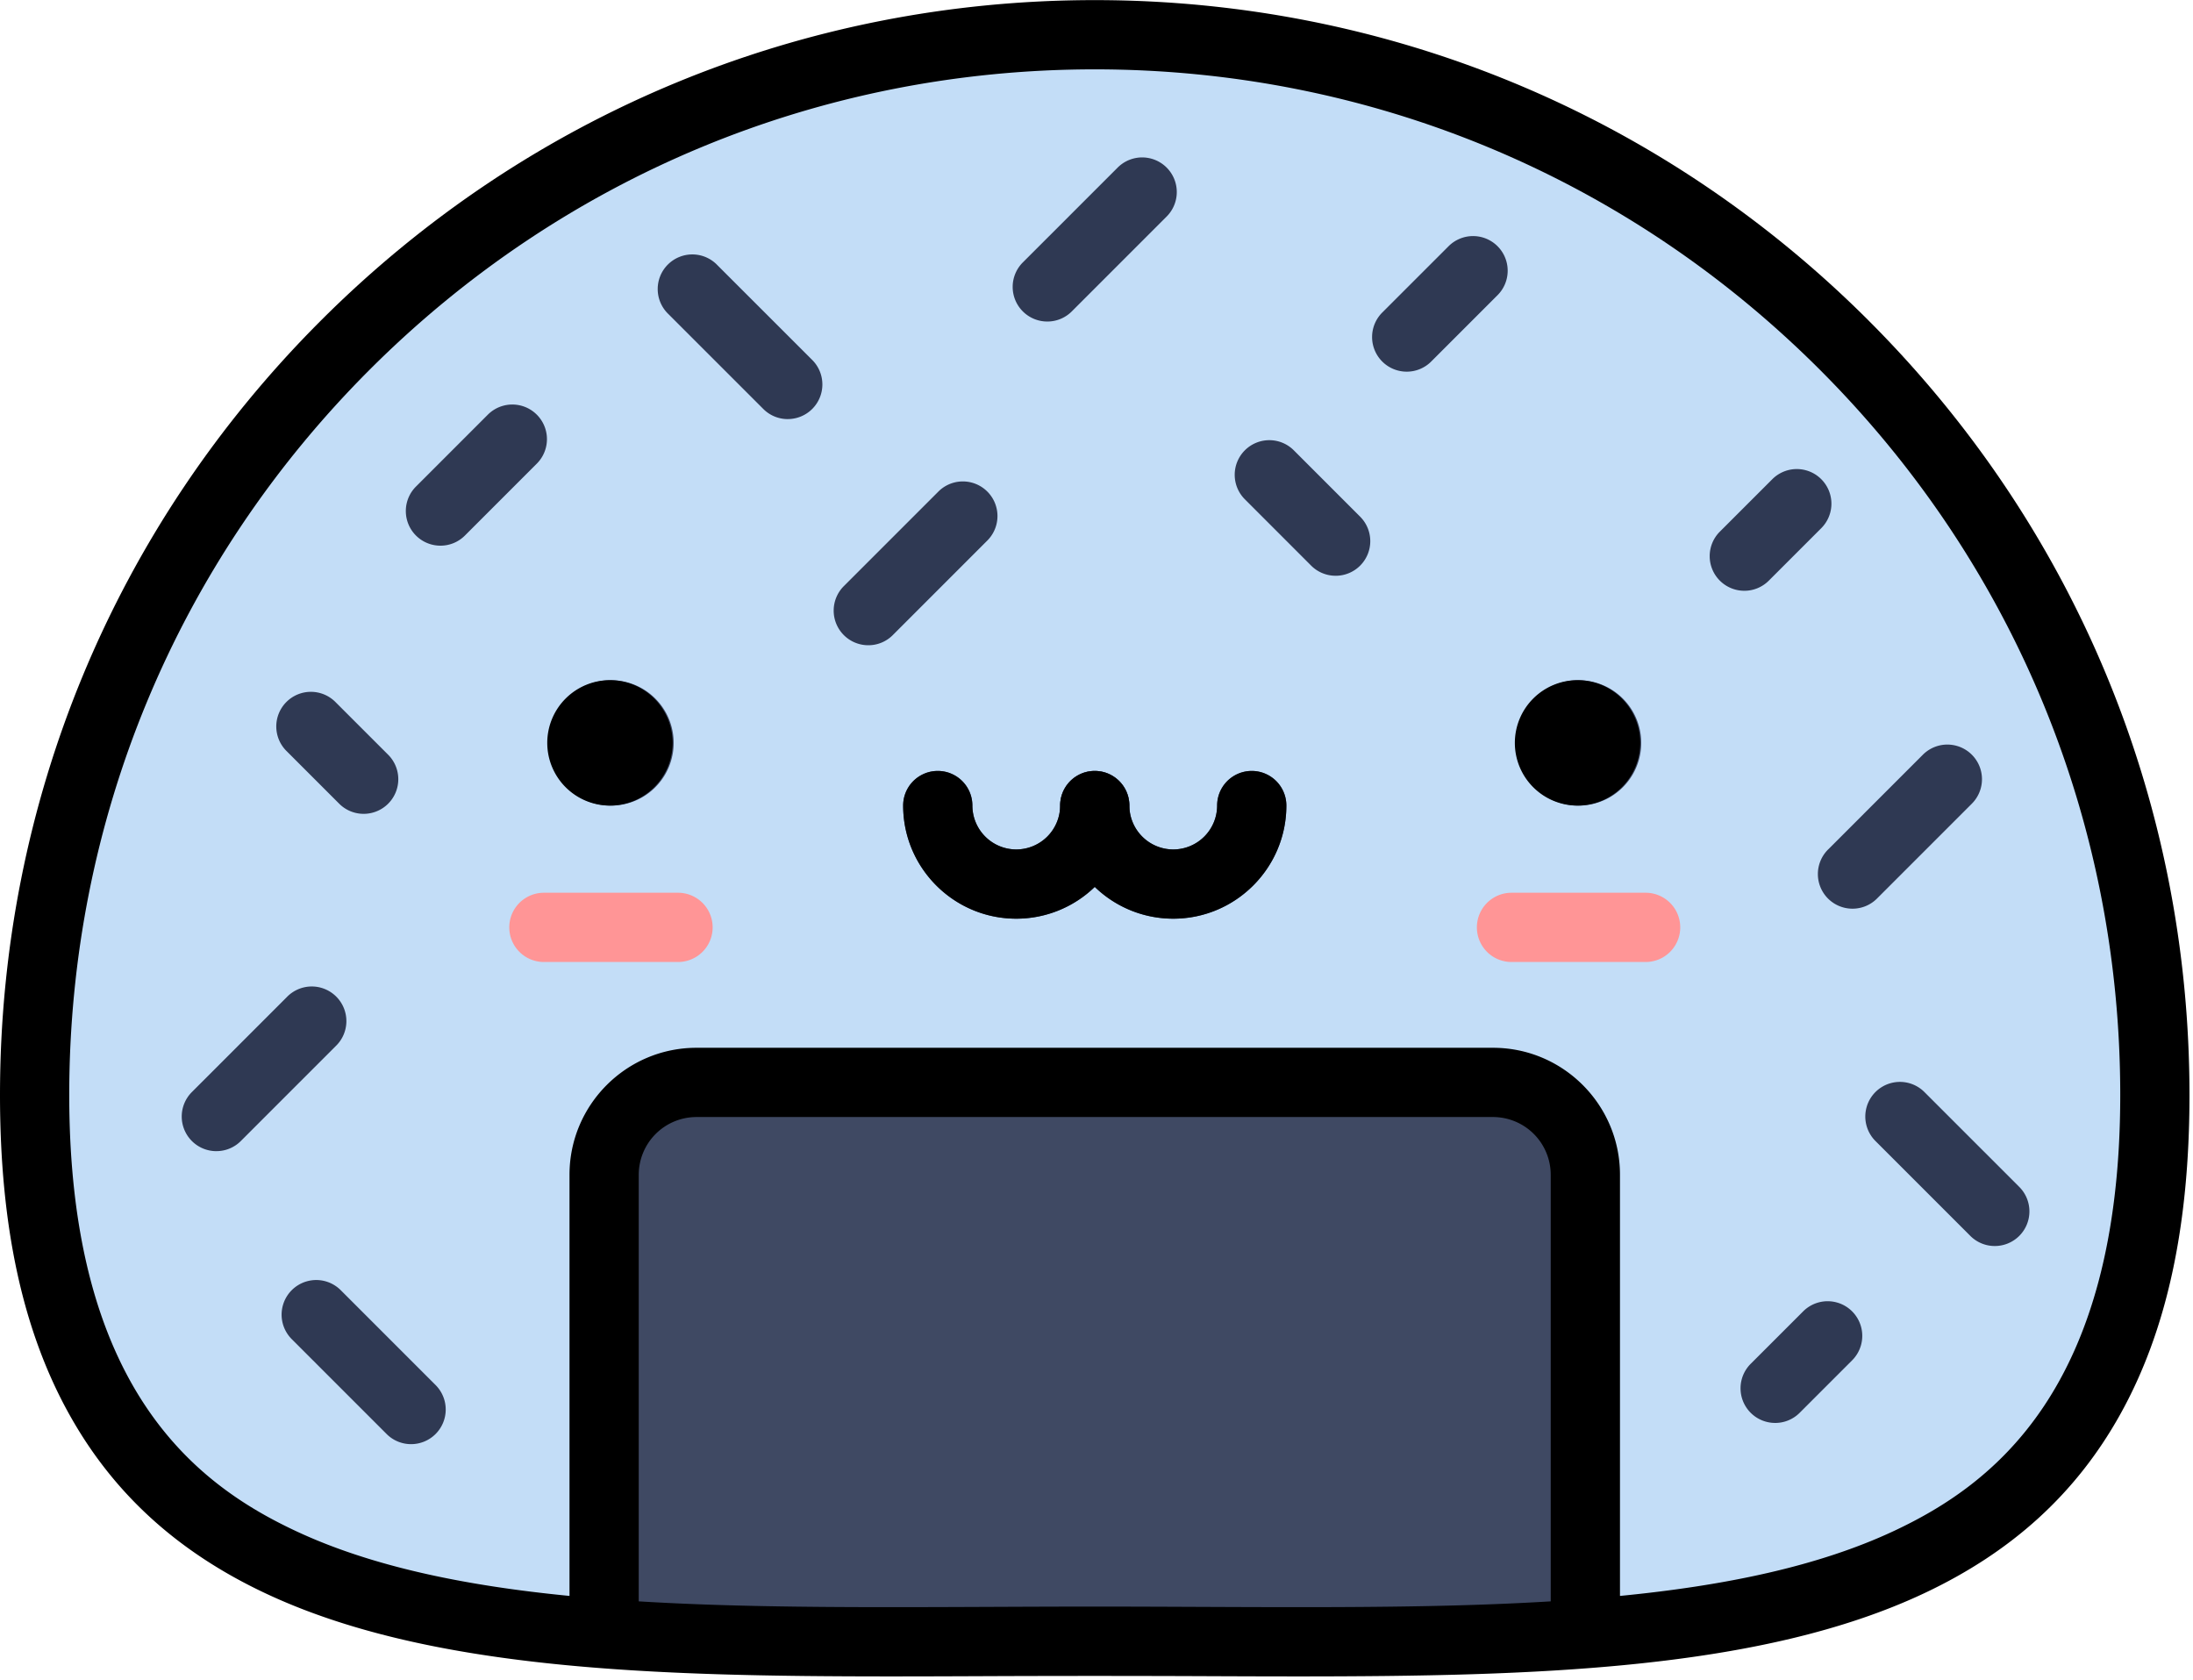 <?xml version="1.0" standalone="no"?><!DOCTYPE svg PUBLIC "-//W3C//DTD SVG 1.1//EN" "http://www.w3.org/Graphics/SVG/1.1/DTD/svg11.dtd"><svg class="icon" width="200px" height="153.18px" viewBox="0 0 1337 1024" version="1.1" xmlns="http://www.w3.org/2000/svg"><path d="M1313.75 667.491c0-356.948-289.364-646.322-646.322-646.322C310.481 21.17 21.107 310.544 21.107 667.491c0 356.958 289.364 333.009 646.322 333.009 356.958 0 646.322 23.949 646.322-333.009z" fill="#C3DDF7" /><path d="M910.252 659.843H424.615c-30.96 0-56.289 25.328-56.289 56.289v279.719c89.443 6.823 191.175 4.639 299.102 4.639 107.938 0 209.669 2.173 299.112-4.629V716.131c0-30.96-25.328-56.289-56.289-56.289z" fill="#3F4963" /><path d="M372.496 452.88m-38.222 0a38.222 38.222 0 1 0 76.445 0 38.222 38.222 0 1 0-76.445 0Z" fill="#3F4963" /><path d="M962.382 452.88m-38.222 0a38.222 38.222 0 1 0 76.445 0 38.222 38.222 0 1 0-76.445 0Z" fill="#3F4963" /><path d="M413.372 586.439h-81.774a21.107 21.107 0 0 1 0-42.214h81.774a21.107 21.107 0 1 1 0 42.214zM1003.28 586.439h-81.763a21.107 21.107 0 1 1 0-42.214h81.763a21.107 21.107 0 1 1 0 42.214z" fill="#FF9596" /><path d="M619.583 560.034c-38.024 0-68.963-30.929-68.963-68.963a21.107 21.107 0 0 1 42.214 0 26.77 26.77 0 0 0 26.749 26.749 26.781 26.781 0 0 0 26.749-26.749 21.107 21.107 0 0 1 42.214 0c0 38.034-30.929 68.963-68.963 68.963z" fill="#3F4963" /><path d="M715.295 560.034c-38.034 0-68.963-30.929-68.963-68.963a21.107 21.107 0 0 1 42.214 0 26.77 26.77 0 0 0 26.749 26.749 26.781 26.781 0 0 0 26.749-26.749 21.107 21.107 0 1 1 42.214 0c0 38.034-30.929 68.963-68.963 68.963z" fill="#3F4963" /><path d="M1063.466 360.135a21.107 21.107 0 0 1-14.932-36.039l31.984-31.974a21.107 21.107 0 0 1 29.853 29.853l-31.974 31.974a21.023 21.023 0 0 1-14.932 6.186zM221.717 496.118a21.044 21.044 0 0 1-14.932-6.186l-31.974-31.974a21.107 21.107 0 1 1 29.842-29.853l31.984 31.974a21.107 21.107 0 0 1-14.921 36.039zM131.908 701.753a21.107 21.107 0 0 1-14.921-36.039l57.825-57.825a21.107 21.107 0 1 1 29.842 29.842l-57.814 57.825a21.002 21.002 0 0 1-14.932 6.186zM480.266 255.478a21.034 21.034 0 0 1-14.921-6.186L407.51 191.467a21.107 21.107 0 1 1 29.842-29.842L495.188 219.429a21.107 21.107 0 0 1-14.921 36.039zM1129.42 553.942a21.107 21.107 0 0 1-14.932-36.039l57.825-57.825a21.107 21.107 0 0 1 29.853 29.853l-57.825 57.825a21.044 21.044 0 0 1-14.921 6.186zM1216.157 759.578a21.055 21.055 0 0 1-14.932-6.186l-57.825-57.825a21.107 21.107 0 1 1 29.853-29.853l57.825 57.825a21.107 21.107 0 0 1-14.921 36.039zM857.631 226.565a21.107 21.107 0 0 1-14.921-36.039l40.26-40.249a21.107 21.107 0 1 1 29.842 29.853l-40.26 40.26a21.023 21.023 0 0 1-14.921 6.175zM814.31 350.981A21.034 21.034 0 0 1 799.378 344.816l-40.249-40.27a21.107 21.107 0 1 1 29.853-29.842l40.249 40.26a21.107 21.107 0 0 1-14.921 36.028zM529.377 393.341a21.107 21.107 0 0 1-14.921-36.039l57.825-57.825a21.107 21.107 0 0 1 29.842 29.853l-57.814 57.825a21.023 21.023 0 0 1-14.932 6.186zM250.629 880.358a21.023 21.023 0 0 1-14.932-6.186l-57.825-57.825a21.107 21.107 0 1 1 29.853-29.853l57.825 57.825a21.107 21.107 0 0 1-14.921 36.039zM638.506 196.002a21.107 21.107 0 0 1-14.921-36.039l57.825-57.814a21.107 21.107 0 0 1 29.853 29.853l-57.825 57.825a21.034 21.034 0 0 1-14.932 6.175zM268.539 332.643a21.107 21.107 0 0 1-14.932-36.039l43.813-43.823a21.107 21.107 0 1 1 29.853 29.853l-43.823 43.823a21.034 21.034 0 0 1-14.921 6.186zM1082.274 867.432a21.107 21.107 0 0 1-14.932-36.039l31.984-31.974a21.107 21.107 0 0 1 29.853 29.853l-31.974 31.974a21.034 21.034 0 0 1-14.932 6.186z" fill="#2F3953" /><path d="M763.152 469.964a21.107 21.107 0 0 0-21.107 21.107 26.77 26.77 0 0 1-26.749 26.749 26.781 26.781 0 0 1-26.749-26.749 21.107 21.107 0 1 0-42.214 0 26.781 26.781 0 0 1-26.749 26.749 26.781 26.781 0 0 1-26.749-26.749 21.107 21.107 0 0 0-42.214 0c0 38.034 30.939 68.963 68.963 68.963a68.723 68.723 0 0 0 47.856-19.383 68.702 68.702 0 0 0 47.856 19.383c38.034 0 68.963-30.939 68.963-68.963a21.107 21.107 0 0 0-21.107-21.107z m-390.666-55.317a38.222 38.222 0 1 0 0 76.434 38.222 38.222 0 0 0 0-76.434z m589.908 0a38.222 38.222 0 1 0 0 76.434 38.222 38.222 0 0 0 0-76.434z m176.985-219.094C1013.311 69.486 845.709 0.063 667.429 0.063c-178.27 0-345.882 69.433-471.939 195.49C69.423 321.609 0 489.221 0 667.481 0 747.729 13.897 811.572 42.496 862.668c26.812 47.919 65.839 83.446 119.327 108.617 99.401 46.791 237.464 50.667 382.109 50.667 19.749 0 39.811-0.084 60.134-0.167 41.691-0.167 85.034-0.167 126.746 0 20.344 0.084 40.396 0.167 60.123 0.167h0.052c144.635 0 282.687-3.887 382.056-50.657 53.499-25.172 92.526-60.709 119.327-108.617 28.588-51.096 42.486-114.939 42.486-195.176 0-178.27-69.423-345.882-195.48-471.939z m-193.944 780.643c-49.236 3.009-101.355 3.532-154.436 3.532h-0.063c-19.675 0-39.675-0.084-59.946-0.167-20.919-0.084-42.13-0.178-63.561-0.178-21.441 0-42.632 0.094-63.53 0.178-20.292 0.084-40.291 0.167-59.977 0.167-53.112 0-105.242-0.522-154.499-3.532v-260.075a35.213 35.213 0 0 1 35.182-35.171h485.637a35.213 35.213 0 0 1 35.182 35.182v260.065z m209.638-43.102c-46.602 21.922-103.936 33.593-167.424 39.79V716.131c0-42.684-34.722-77.396-77.396-77.396H424.615c-42.684 0-77.406 34.712-77.406 77.396v256.752c-63.478-6.196-120.822-17.868-167.393-39.811-59.079-27.794-137.603-85.577-137.603-265.582 0-166.996 65.034-324.002 183.129-442.096 118.084-118.073 275.09-183.118 442.096-183.118 166.996 0 323.992 65.034 442.086 183.129 118.084 118.084 183.118 275.09 183.118 442.096 0 180.015-78.514 237.798-137.571 265.592z" fill="#000000" /></svg>
